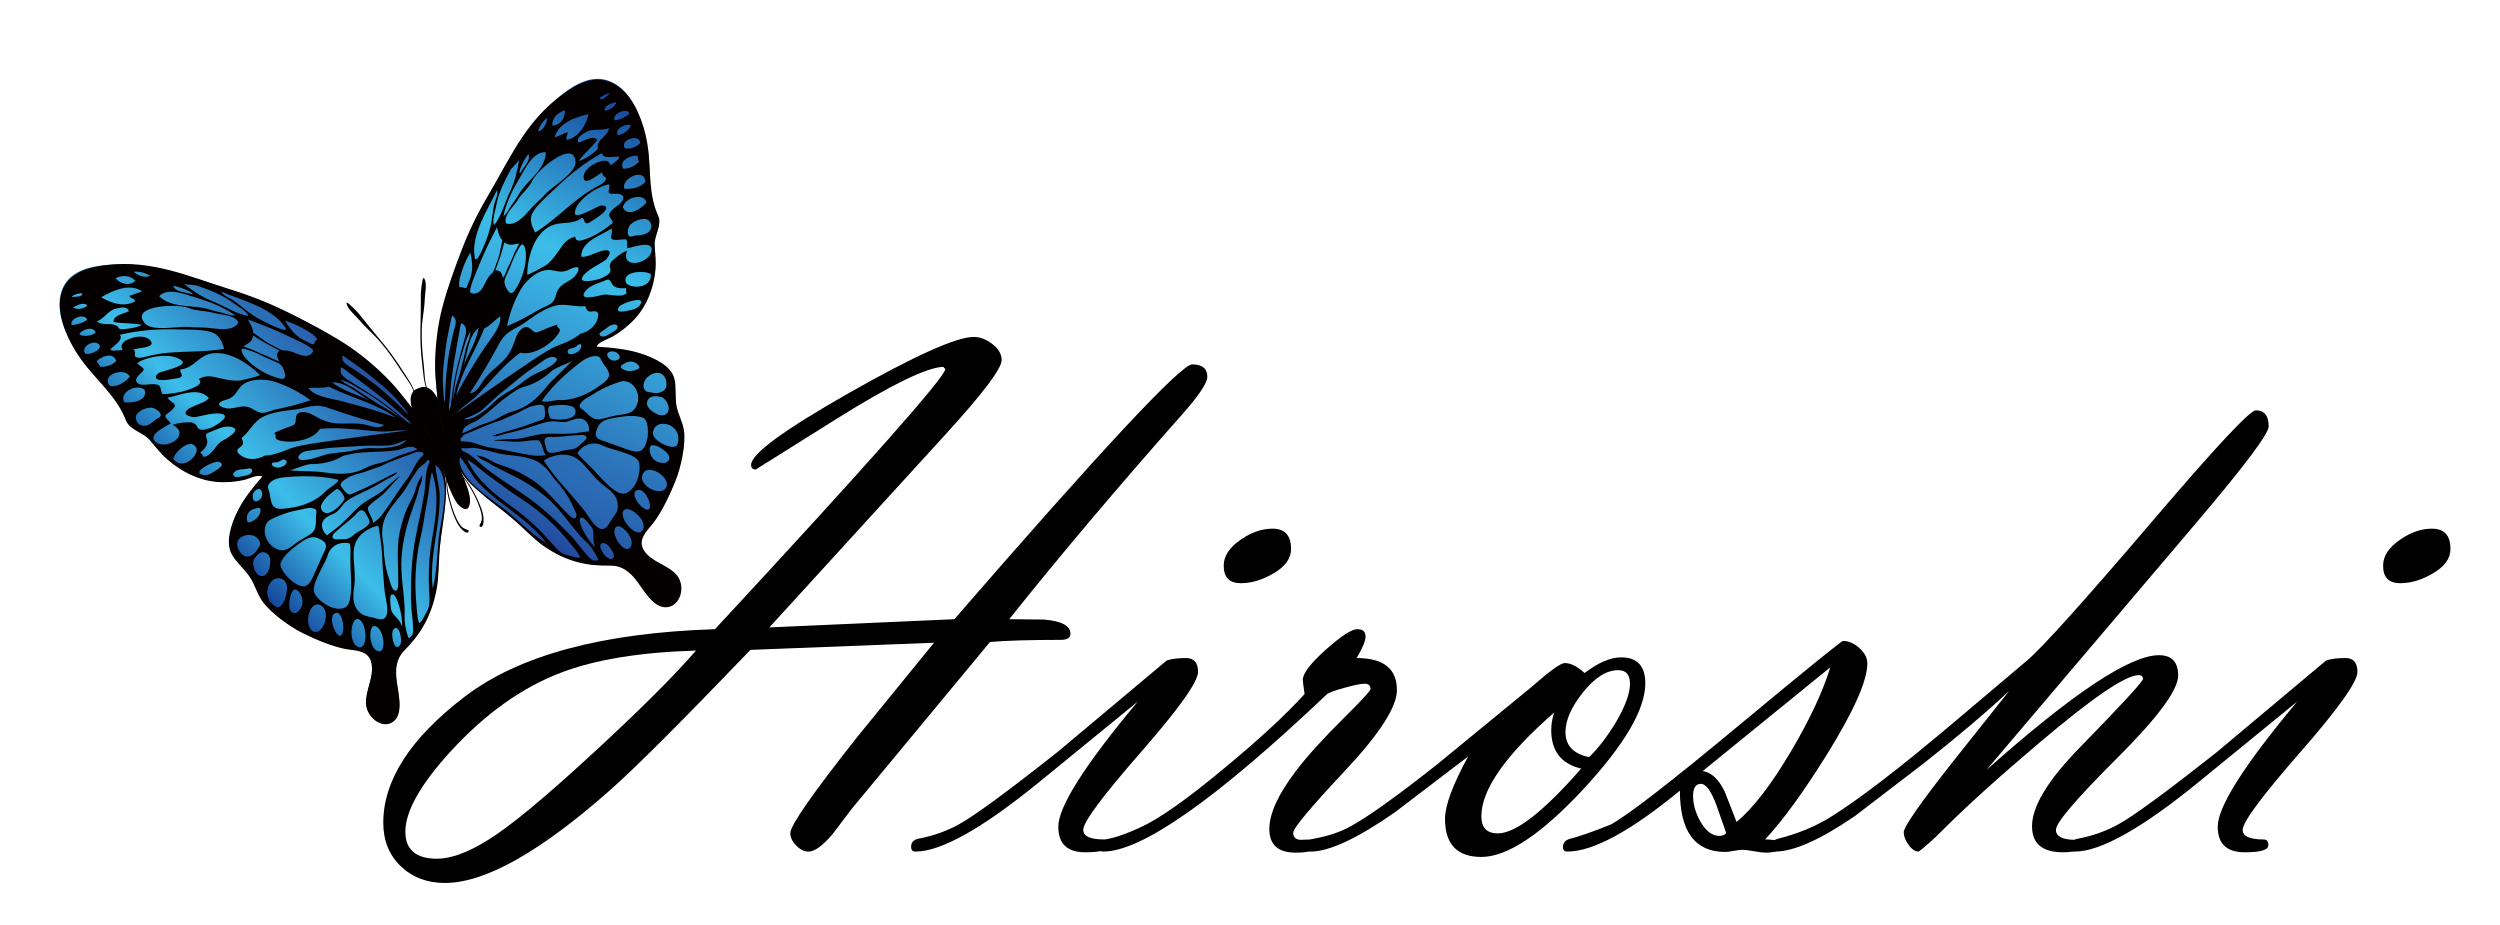 <?xml version="1.0" encoding="utf-8"?>
<!-- Generator: Adobe Illustrator 16.0.0, SVG Export Plug-In . SVG Version: 6.00 Build 0)  -->
<!DOCTYPE svg PUBLIC "-//W3C//DTD SVG 1.1//EN" "http://www.w3.org/Graphics/SVG/1.1/DTD/svg11.dtd">
<svg version="1.1" id="圖層_1" xmlns="http://www.w3.org/2000/svg" xmlns:xlink="http://www.w3.org/1999/xlink" x="0px" y="0px"
	 width="205.5px" height="76px" viewBox="0 0 205.5 76" enable-background="new 0 0 205.5 76" xml:space="preserve">
<g>
	<path d="M82.958,50.898l2.838,0.029c1.462,0.117,2.194,0.508,2.194,1.172c0,0.333-0.264,0.498-0.79,0.498
		c-2.556,0-4.497,0.059-5.823,0.176L70.014,66.484l-1.552,2.051c-0.823,0.977-1.49,1.465-2,1.465c-0.353,0-0.691-0.166-1.014-0.498
		c-0.324-0.332-0.485-0.674-0.485-1.025c0-0.625,1.836-3.262,5.511-7.91l6.302-7.734l-15.089,0.586
		c-5.606,5.84-9.435,9.668-11.486,11.484c-5.783,5.117-10.324,7.676-13.625,7.676c-1.465,0-2.677-0.459-3.634-1.377
		c-0.957-0.918-1.436-2.109-1.436-3.574c0-3.496,2.228-6.948,6.684-10.356c4.456-3.408,11.316-5.259,20.58-5.552
		c12.566-13.554,18.878-20.684,18.937-21.387l-0.176-0.176c-1.348,0.04-4.258,1.455-8.73,4.248l-6.68,4.189
		c-0.254,0-0.381-0.127-0.381-0.381c0-0.898,2.695-2.875,8.086-5.933c5.391-3.057,8.799-4.585,10.225-4.585
		c0.508,0,1.015,0.195,1.523,0.586c0.508,0.391,0.762,0.831,0.762,1.318c0,0.703-1.542,2.744-4.627,6.123l-14.467,15.85
		l15.205-0.674c12.115-13.964,18.632-20.947,19.551-20.947c0.829,0,1.243,0.342,1.243,1.025c0,0.508-0.703,1.553-2.108,3.135
		C91.84,40.088,87.116,45.684,82.958,50.898z M57.213,53.477c-4.607,0.137-8.306,0.743-11.097,1.816
		c-3.202,1.211-6.227,3.369-9.077,6.475c-2.479,2.715-3.718,4.912-3.718,6.592c0,1.484,0.868,2.227,2.606,2.227
		c1.112,0,2.469-0.488,4.07-1.465c1.815-1.094,4.772-3.535,8.871-7.324C52.597,58.359,55.378,55.586,57.213,53.477z"/>
	<path d="M89.044,68.214c0,0.526,0.574,0.79,1.723,0.79c0.257,0,0.386,0.161,0.386,0.482c0,0.382-0.649,0.573-1.947,0.573
		c-1.476,0-2.213-0.703-2.213-2.109c0-1.641,2.178-5.068,6.533-10.283l-7.998,6.533C80.802,68.066,77.375,70,75.246,70
		c-0.234,0-0.352-0.13-0.352-0.392c0-0.362,0.195-0.583,0.586-0.663c1.23-0.233,2.354-0.633,3.369-1.199
		c1.27-0.702,3.965-2.68,8.086-5.936l8.965-7.515c0.391-0.136,0.918-0.205,1.582-0.205c0.664,0,0.996,0.38,0.996,1.14
		c0,0.819-1.572,3.027-4.717,6.623C90.616,65.452,89.044,67.572,89.044,68.214z M101.994,47.939c-0.938,0-1.406-0.479-1.406-1.436
		c0-0.801,0.479-1.523,1.436-2.168c0.859-0.586,1.718-0.879,2.578-0.879c1.015,0,1.523,0.557,1.523,1.67
		c0,0.801-0.508,1.484-1.523,2.051C103.722,47.686,102.853,47.939,101.994,47.939z"/>
	<path d="M107.238,57.051c-0.098-0.645-0.146-1.035-0.146-1.172c0-0.527,0.63-1.352,1.89-2.476c1.26-1.123,2.124-1.685,2.593-1.685
		c0.449,0,0.674,0.205,0.674,0.615c0,0.352-0.245,0.938-0.732,1.758c2.207,0,3.311,0.877,3.311,2.632
		c0,1.384-1.421,3.591-4.263,6.623c-2.842,3.032-4.263,4.732-4.263,5.103c0,0.351,0.183,0.545,0.548,0.584l0.952-0.029
		c0.269,0,0.404,0.161,0.404,0.481c0,0.402-0.567,0.603-1.699,0.603c-1.446,0-2.168-0.645-2.168-1.934c0-1.27,0.72-2.852,2.16-4.746
		c0.896-1.191,2.229-2.666,4-4.424c1.44-1.425,2.16-2.207,2.16-2.344c0-0.293-0.165-0.439-0.494-0.439
		c-0.291,0-0.843,0.113-1.656,0.337c-0.814,0.225-1.298,0.406-1.453,0.542C99.972,65.693,93.849,70,90.685,70
		c-0.234,0-0.352-0.13-0.352-0.392c0-0.342,0.264-0.563,0.791-0.663c0.645-0.117,1.494-0.419,2.549-0.906
		c1.582-0.702,3.945-2.367,7.09-4.998C103.556,60.724,105.714,58.726,107.238,57.051z"/>
	<path d="M120.685,62.178l-6.035,4.6c-3.086,2.149-5.391,3.223-6.914,3.223c-0.234,0-0.352-0.121-0.352-0.362
		c0-0.381,0.195-0.612,0.586-0.693c1.191-0.214,2.208-0.555,3.047-1.023c1.465-0.799,3.848-2.505,7.148-5.117l7.734-6.344
		c1.484-1.306,2.392-1.959,2.725-1.959c0.493,0,1.035,0.274,1.626,0.82c1.129-0.859,2.132-1.289,3.009-1.289
		c1.324,0,1.986,0.713,1.986,2.139c0,2.129-1.699,5.029-5.098,8.701c-3.457,3.711-6.25,5.566-8.379,5.566
		c-1.992,0-2.988-1.044-2.988-3.135C118.781,66.211,119.415,64.502,120.685,62.178z M127.746,58.574
		c-3.984,3.487-5.977,6.328-5.977,8.521c0,0.94,0.449,1.41,1.348,1.41c1.465,0,3.75-1.775,6.855-5.326
		c-1.641-0.391-2.461-1.447-2.461-3.168C127.511,59.562,127.589,59.083,127.746,58.574z M130.617,62.238
		c0.722-0.687,1.445-1.618,2.168-2.796c0.801-1.353,1.201-2.432,1.201-3.236c0-0.745-0.322-1.118-0.967-1.118
		c-0.957,0-1.919,0.604-2.886,1.81c-0.967,1.207-1.45,2.3-1.45,3.281C128.683,61.277,129.328,61.963,130.617,62.238z"/>
	<path d="M138.087,64.99c-4.062,3.34-7.148,5.01-9.258,5.01c-0.234,0-0.352-0.121-0.352-0.362c0-0.361,0.195-0.592,0.586-0.693
		c0.723-0.175,1.836-0.565,3.34-1.169c1.406-0.76,4.98-3.529,10.723-8.306c5.449-4.523,8.242-6.785,8.379-6.785
		c0.449,0,0.893,0.195,1.332,0.585s0.66,0.809,0.66,1.257c0,1.423-1.113,3.929-3.34,7.516c-1.934,3.1-3.623,5.42-5.068,6.96
		c0.859,0,1.289,0.161,1.289,0.481c0,0.402-0.414,0.603-1.242,0.603c-0.217,0-0.537-0.04-0.961-0.117s-0.744-0.117-0.961-0.117
		c-0.157,0-0.392,0.029-0.703,0.088c-0.313,0.059-0.547,0.088-0.703,0.088C139.328,70.029,138.087,68.35,138.087,64.99z
		 M141.896,68.476l-0.82-2.331c-0.43-1.141-0.85-1.711-1.26-1.711c-0.43,0-0.645,0.334-0.645,1.003c0,0.669,0.195,1.357,0.586,2.065
		c0.449,0.807,0.977,1.209,1.583,1.209C141.574,68.711,141.76,68.633,141.896,68.476z M142.746,67.566
		c1.366-1.135,2.871-3.092,4.512-5.872c1.523-2.583,2.588-4.864,3.193-6.841l-10.489,8.525c0.722,0.118,1.329,0.688,1.817,1.71
		L142.746,67.566z"/>
	<path d="M163.283,63.291c7.07-6.289,11.796-9.434,14.18-9.434c1.055,0,1.582,0.557,1.582,1.67c0,1.191-1.676,3.457-5.025,6.797
		s-5.023,5.303-5.023,5.889c0,0.547,0.537,0.82,1.611,0.82c0.273,0,0.41,0.157,0.41,0.469c0,0.371-0.479,0.557-1.436,0.557
		c-1.699,0-2.549-0.713-2.549-2.139c0-1.641,1.308-3.798,3.926-6.475c3.203-3.281,4.932-5.146,5.186-5.596
		c0.019-0.234-0.099-0.352-0.352-0.352c-1.074,0-3.809,1.865-8.203,5.596c-3.281,2.773-5.918,5.156-7.91,7.148
		c-0.802,0.801-1.455,1.387-1.963,1.758c-0.293,0-0.572-0.186-0.836-0.557c-0.264-0.371-0.395-0.713-0.395-1.025
		c0-0.449,1.337-2.373,4.014-5.771l4.658-5.859c-1.895,1.777-4.259,3.779-7.09,6.006l-5.625,4.307c-2.832,1.934-5.01,2.9-6.533,2.9
		c-0.234,0-0.352-0.121-0.352-0.362c0-0.361,0.195-0.592,0.586-0.693c1.621-0.409,3.047-0.994,4.277-1.754
		c2.285-1.404,5.713-4.035,10.283-7.895l5.918-5c1.249-1.055,4.717-4.912,10.4-11.572c5.116-5.996,7.92-8.994,8.408-8.994
		c0.703,0,1.055,0.439,1.055,1.318c0,0.605-1.963,3.223-5.889,7.852L163.283,63.291z"/>
	<path d="M184.348,68.214c0,0.526,0.574,0.79,1.723,0.79c0.258,0,0.387,0.161,0.387,0.482c0,0.382-0.649,0.573-1.947,0.573
		c-1.477,0-2.213-0.703-2.213-2.109c0-1.641,2.178-5.068,6.533-10.283l-7.998,6.533C176.105,68.066,172.678,70,170.549,70
		c-0.234,0-0.352-0.13-0.352-0.392c0-0.362,0.195-0.583,0.586-0.663c1.23-0.233,2.354-0.633,3.369-1.199
		c1.27-0.702,3.965-2.68,8.086-5.936l8.965-7.515c0.391-0.136,0.918-0.205,1.582-0.205c0.663,0,0.996,0.38,0.996,1.14
		c0,0.819-1.572,3.027-4.717,6.623C185.919,65.452,184.348,67.572,184.348,68.214z M197.297,47.939
		c-0.938,0-1.406-0.479-1.406-1.436c0-0.801,0.479-1.523,1.436-2.168c0.859-0.586,1.718-0.879,2.578-0.879
		c1.015,0,1.523,0.557,1.523,1.67c0,0.801-0.509,1.484-1.523,2.051C199.025,47.686,198.156,47.939,197.297,47.939z"/>
</g>
<g>
	<g>
		<path fill="#040000" d="M34.692,31.81c-0.043,0.006-0.24,0.079-0.28,0.098c-0.042,0.013-0.236,0.09-0.271,0.116
			c-1.155,0.807,0.566,3.463,1.262,4.475c0.983,1.431,1.158,3.207,2.086,4.74c0.229,0.377,0.68,0.704,0.884,0.591
			c0.226-0.063,0.327-0.611,0.236-1.043c-0.373-1.753-1.467-3.159-1.738-4.867C36.68,34.711,36.101,31.626,34.692,31.81z"/>
		<path fill-rule="evenodd" clip-rule="evenodd" fill="#040000" d="M48.803,30.893c-0.008,0.285-0.276,0.504-0.564,0.437
			c-0.827-0.193-0.016-1.373,0.437-0.79C48.769,30.658,48.806,30.781,48.803,30.893z"/>
		<path fill-rule="evenodd" clip-rule="evenodd" fill="#040000" d="M51.429,32.833c-0.409,0.933-1.285-0.163-0.56-0.496
			C51.063,32.248,51.574,32.502,51.429,32.833z"/>
		<path fill-rule="evenodd" clip-rule="evenodd" fill="#040000" d="M51.578,35.132c0.661-0.384,1,0.631,0.352,0.751
			C51.651,35.935,51.235,35.332,51.578,35.132z"/>
		<path fill-rule="evenodd" clip-rule="evenodd" fill="#040000" d="M51.234,38.133c0.415,0.688-0.439,1.002-0.763,0.556
			C50.112,38.195,50.919,37.615,51.234,38.133z"/>
		<path fill-rule="evenodd" clip-rule="evenodd" fill="#040000" d="M49.627,41.14c-0.021,0.028-0.048,0.056-0.08,0.079
			c-0.252,0.188-0.726,0.06-0.847-0.349c-0.117-0.393,0.264-0.68,0.528-0.632C49.545,40.295,49.844,40.845,49.627,41.14z"/>
		<path fill-rule="evenodd" clip-rule="evenodd" fill="#040000" d="M44.032,23.996c0.202,0.606-0.358,1.096-0.815,0.968
			C42.907,24.321,43.572,23.647,44.032,23.996z"/>
		<path fill-rule="evenodd" clip-rule="evenodd" fill="#3B3028" d="M37.909,40.793c-0.005-0.016-0.011-0.031-0.013-0.046
			C37.9,40.762,37.906,40.778,37.909,40.793z"/>
		<path fill-rule="evenodd" clip-rule="evenodd" fill="#040000" d="M33.043,30.587c-0.54-0.85-1.118-1.687-1.763-2.452
			c-0.542-0.642-1.221-1.195-1.758-1.842c-0.256-0.308-1.075-0.992-1.024-1.398c0.02-0.159,0.917,0.79,0.966,0.852
			c0.602,0.756,1.217,1.512,1.834,2.247c0.64,0.759,1.223,1.561,1.754,2.401c0.345,0.546,0.981,1.377,1.083,2.078
			c-0.038-0.033-0.068-0.073-0.099-0.116C33.946,31.768,33.324,31.028,33.043,30.587z"/>
		<path fill-rule="evenodd" clip-rule="evenodd" fill="#040000" d="M34.845,30.093c-0.122-1.012-0.2-2.03-0.173-3.019
			c0.022-0.83,0.224-1.653,0.242-2.486c0.008-0.396,0.24-1.402-0.078-1.732c-0.125-0.128-0.242,1.148-0.242,1.229
			c0.003,0.961-0.009,1.928-0.034,2.876c-0.026,0.982,0.023,1.97,0.146,2.967c0.08,0.648,0.11,1.691,0.502,2.352
			c0.009-0.047,0.005-0.098,0.002-0.151C34.884,31.569,34.908,30.617,34.845,30.093z"/>
		<g>
			
				<linearGradient id="SVGID_1_" gradientUnits="userSpaceOnUse" x1="267.719" y1="-116.69" x2="287.162" y2="-148.761" gradientTransform="matrix(0.993 -0.118 0.118 0.993 -209.644 191.772)">
				<stop  offset="0" style="stop-color:#21449A"/>
				<stop  offset="0.045" style="stop-color:#2452A3"/>
				<stop  offset="0.106" style="stop-color:#2862AE"/>
				<stop  offset="0.163" style="stop-color:#2A6BB5"/>
				<stop  offset="0.209" style="stop-color:#2B6FB7"/>
				<stop  offset="0.615" style="stop-color:#3CBEE9"/>
				<stop  offset="1" style="stop-color:#133D96"/>
			</linearGradient>
			<path fill-rule="evenodd" clip-rule="evenodd" fill="url(#SVGID_1_)" d="M55.933,48.084c-0.092-1.737-4.021-2.018-3.128-3.939
				c0.393-0.846,1.113-1.454,1.583-2.323c0.689-1.275,1.247-2.338,1.563-3.859c0.305-1.466,0.317-2.448-0.183-3.787
				c-0.212-0.566-0.269-1.394-0.295-2.122c-0.021-0.619-0.066-1.201-0.406-1.559c-1.599-1.687-3.999-1.805-6.074-1.954
				c0.141-0.495,1.036-0.742,1.308-0.902c0.647-0.381,1.27-0.839,1.826-1.444c1.005-1.097,1.583-2.522,1.72-4.014
				c0.065-0.714,0.004-1.333-0.032-2.028c-0.043-0.837,0.612-1.614,0.249-2.405c-0.427-0.927-0.604-1.898-0.656-2.922
				c-0.041-0.791-0.006-1.719-0.159-2.505c-0.346-1.784-0.89-4.752-3.181-5.661c-2.228-0.885-4.732,1.754-5.992,3.217
				c-1.615,1.873-2.689,4.095-3.918,6.175c-1.263,2.139-2.229,4.427-3.014,6.736c-0.642,1.888-1.133,3.896-1.294,5.904
				c-0.087,1.086-0.081,2.191,0.042,3.301c0.1,0.899,0.186,1.816,0.411,2.711c0.214,0.854,0.591,1.657,0.862,2.496
				c0.409,1.262,1.096,2.183,1.964,2.945c0.371,0.326,0.688,0.635,1.029,0.894c0.85,0.642,1.651,1.292,2.464,1.987
				c1.562,1.337,2.894,2.492,4.621,3.065c0.953,0.315,1.868,0.396,2.847,0.335c0.743-0.046,1.367,0.263,2.006,0.981
				c0.706,0.793,1.163,1.892,2.112,2.336C55.136,50.178,55.997,49.297,55.933,48.084z"/>
			<path fill="#040000" d="M55.515,47.147c-0.771-0.765-1.851-0.914-2.51-1.798c-0.729-0.978,0.265-1.775,0.747-2.425
				c0.701-0.945,1.314-2.25,1.792-3.441c0.427-1.067,0.855-2.981,0.676-4.126c-0.11-0.701-0.473-1.283-0.605-1.974
				c-0.138-0.724-0.004-1.523-0.174-2.23c-0.277-1.146-1.741-1.739-2.649-2.051c-1.222-0.42-2.493-0.519-3.739-0.609
				c0.11-0.385,1.012-0.655,1.284-0.814c0.648-0.38,1.284-0.857,1.84-1.461c1.008-1.095,1.56-2.537,1.701-4.028
				c0.067-0.715-0.033-1.357-0.069-2.052c-0.042-0.836,0.651-1.625,0.289-2.418c-0.753-1.644-0.606-3.48-0.804-5.324
				c-0.351-3.276-2.446-7.535-6.284-5.152c-3.636,2.258-4.932,5.53-6.853,8.768c-0.855,1.444-1.606,2.961-2.197,4.518
				c-0.602,1.585-1.19,3.171-1.604,4.751c-0.398,1.525-0.589,3.213-0.592,4.821c0,0.924,0.137,1.872,0.205,2.805
				c0.108,1.461,0.553,2.642,1.062,4.04c0.212,0.583,0.419,1.104,0.736,1.644c0.388,0.659,0.875,1.176,1.395,1.624
				c0.061,0.051,0.122,0.104,0.181,0.156c0.91,0.815,1.867,1.476,2.771,2.244c0.878,0.747,1.744,1.708,2.646,2.32
				c1.841,1.249,3.465,1.594,5.469,1.564c0.872-0.013,1.583,0.499,2.229,1.41c0.68,0.958,1.517,2.352,2.669,1.935
				C56.051,49.505,56.358,47.982,55.515,47.147z M55.687,36.526c-0.197,0.613-2.076-0.261-2.018-0.938
				C53.787,34.204,56.233,34.834,55.687,36.526z M48.222,42.229c-0.285-0.425-0.611-0.753-0.929-1.143
				c-0.443-0.544-0.896-1.04-1.354-1.556c-0.1-0.112-1.295-1.641-1.22-1.689c0.473-0.309,1.184-0.523,1.83-0.453
				c0.72,0.079,1.171,0.483,1.707,1.116c0.322,0.382,0.654,0.755,1.007,1.092c0.555,0.531,1.505,0.912,1.524,1.974
				c0.01,0.498-0.274,0.801-0.497,1.123c-0.081,0.116-0.178,0.289-0.287,0.452C49.391,44.064,48.693,42.934,48.222,42.229z
				 M48.955,44.985c-0.318-0.12-1.589-2.026-1.234-2.4c0.209-0.22,0.754,0.557,0.896,0.737
				C48.972,43.772,48.593,44.407,48.955,44.985z M44.78,36.421c-0.04-0.131-0.038-0.257,0.043-0.377
				c0.151-0.226,0.62-0.102,0.838-0.122c0.432-0.038,0.866-0.059,1.305-0.113c0.229-0.028,0.465-0.022,0.693-0.049
				c0.162-0.019,0.656-0.018,0.536,0.287c-0.051,0.134-0.274,0.291-0.368,0.384c-0.127,0.126-0.264,0.241-0.402,0.341
				c-0.28,0.204-0.771,0.18-1.081,0.253c-0.302,0.071-0.903,0.274-1.211,0.171C44.888,37.115,44.864,36.699,44.78,36.421z
				 M51.263,40.584c-0.117,0.01-0.239-0.011-0.363-0.067c-0.97-0.443-1.817-1.666-2.636-2.43c-0.061-0.058-0.86-0.776-0.784-0.886
				c0.44-0.633,1.179-0.897,1.858-0.667c0.648,0.34,1.357,0.456,2.041,0.703c0.318,0.115,0.687,0.246,0.96,0.488
				c0.434,0.385,0.179,1.477-0.04,1.929C52.076,40.12,51.69,40.546,51.263,40.584z M49.17,35.047
				c0.299-0.584,1.083-0.657,1.578-0.741c0.656-0.11,1.428-0.196,2.083,0.017c0.439,0.143,0.48,1.15,0.391,1.676
				c-0.003,0.019-0.008,0.039-0.012,0.057c-0.252,1.211-0.803,1.189-1.622,0.897c-0.559-0.201-1.115-0.4-1.667-0.599
				C49.234,36.106,48.643,36.078,49.17,35.047z M53.405,37.044c-0.07-0.681,0.545-0.433,0.841-0.259
				c0.297,0.176,1.152,0.732,0.586,1.192c-0.174,0.142-0.584,0.066-0.772-0.007c-0.003-0.001-0.006-0.003-0.01-0.005
				C53.715,37.831,53.45,37.474,53.405,37.044z M54.748,34.043c-0.379,0.28-1.019-0.105-1.289-0.362
				c-0.16-0.153-0.332-0.375-0.266-0.649c0.026-0.106,0.076-0.198,0.14-0.27c0.236-0.265,0.766-0.209,1.047-0.123
				C54.777,32.761,55.254,33.669,54.748,34.043z M53.903,30.658c0.597-0.086,0.95,0.433,0.87,1.083
				c-0.042,0.333-0.356,0.478-0.608,0.543c-0.313,0.082-0.624-0.038-0.921-0.07c-0.208-0.023-0.363-0.308-0.349-0.55
				C52.927,31.111,53.464,30.721,53.903,30.658z M52.461,32.616c0.023,0.33-0.061,0.68-0.288,0.992
				c-0.345,0.473-1.104,0.45-1.551,0.541c-0.45,0.09-0.894,0.243-1.332,0.312c-0.546,0.086-0.876-0.328-1.272-0.696
				c-0.214-0.201-0.531-0.274-0.296-0.605c0.294-0.417,0.694-0.518,1.075-0.778c0.195-0.133,0.412-0.26,0.645-0.38
				c0.485-0.248,0.993-0.45,1.514-0.621C51.703,31.134,52.403,31.814,52.461,32.616z M51.361,29.863
				c0.393-0.238,0.875-0.188,1.147,0.202c0.052,0.075,0.057,0.136,0.033,0.183c-0.061,0.119-0.296,0.168-0.42,0.202
				c-0.259,0.072-0.532,0.077-0.77-0.026c-0.087-0.039-0.361-0.155-0.32-0.307C51.058,30.015,51.288,29.908,51.361,29.863z
				 M49.956,29.024c0.064-0.089,0.201-0.135,0.341-0.14c0.254-0.01,0.497,0.099,0.616,0.363c0.168,0.372-0.437,0.437-0.623,0.366
				c-0.121-0.045-0.236-0.134-0.309-0.253C49.893,29.214,49.898,29.103,49.956,29.024z M48.881,29.272
				c0.489-0.02,0.452,0.223,0.717,0.63c0.061,0.095,0.147,0.201,0.229,0.315c0.155,0.217,0.292,0.466,0.218,0.731
				c-0.091,0.331-0.569,0.617-0.794,0.784c-0.935,0.691-2.184,1.201-3.23,1.152c-0.441-0.021-1.098,0.239-1.485,0.083
				c0.701-1.073,1.854-2.145,2.806-2.896C47.799,29.71,48.3,29.294,48.881,29.272z M47.008,34.302
				c-0.521,0.233-1.204,0.231-1.746,0.104c-0.168-0.17-0.329-0.947-0.054-1.035c0.527-0.084,1.269-0.157,1.8,0.035
				C47.44,33.563,47.388,34.132,47.008,34.302z M47.665,28.755c-0.16,0.22-0.494,0.35-0.724,0.365
				c-0.144,0.01-0.322-0.081-0.276-0.263c0.005-0.018,0.011-0.037,0.021-0.057c0.086-0.184,0.453-0.177,0.595-0.262
				c0.106-0.063,0.34-0.352,0.465-0.212C47.847,28.439,47.732,28.662,47.665,28.755z M50.686,27.063
				c-0.107,0.118-0.294,0.216-0.382,0.267c-0.275,0.158-0.738,0.518-0.995,0.229c-0.135-0.152,0.145-0.307,0.265-0.382
				c0.19-0.119,0.362-0.285,0.556-0.4c0.16-0.094,0.654-0.23,0.633,0.126C50.76,26.96,50.73,27.013,50.686,27.063z M49.475,24.248
				c-0.278,0.071-1.965,0.538-1.391-0.277c0.391-0.554,1.188-0.696,1.743-0.949c0.412-0.188,0.344,0.329,0.698,0.536
				c0.284,0.167,0.632,0.157,0.959,0.124c-0.042,0.149-0.031,0.29,0.031,0.423C50.992,24.539,50.069,24.096,49.475,24.248z
				 M52.697,24.909c-0.156,0.41-0.624,0.545-0.958,0.602c-0.238,0.041-1.278,0.341-0.836-0.309
				C51.084,24.934,52.926,24.313,52.697,24.909z M53.497,22.537c0.103,1.275-1.909,1.205-2.064,0.643
				C51.171,22.234,53.133,22.223,53.497,22.537z M53.568,20.583c-0.123,1.117-2.604,1.611-2.021,0.011
				c-0.566,0.247-0.849,0.508-1.308,0.921c-0.071,0.161-0.163,0.294-0.081,0.539c0.147,0.439-0.344,0.616-0.752,0.827
				c-0.157,0.081-1.917,0.54-1.525-0.125c0.334-0.568,1.409-1.028,1.91-1.396c0.222-0.245,0.561-0.743,0.089-0.787
				c-0.257-0.024-0.534,0.092-0.782,0.173c-0.368,0.12-0.943,0.431-1.317,0.348c-0.034-1.296,1.721-1.771,2.496-2.313
				c0.121,0.516-0.358,0.946,0.375,0.943c0.266-0.001,0.535-0.063,0.803-0.054c0.18,0.205,0.052,0.497,0.123,0.737
				C51.987,20.345,53.665,19.701,53.568,20.583z M45.411,24.844c-0.303,0.309-0.752,0.398-1.097,0.606
				c-0.874,0.525-1.742,0.982-2.631,1.363c0.206-1.063,0.584-2.073,1.106-2.993c0.473-0.836,1.564-1.78,2.541-1.612
				c0.373,0.064,0.695,0.168,1.084,0.09c0.319-0.063,0.619-0.313,0.945-0.335c0.456-0.029-0.001,0.643-0.134,0.775
				c-0.411,0.407-0.966,0.509-1.31,1.009C45.688,24.077,45.689,24.561,45.411,24.844z M38.638,27.515
				c-0.015,0.094-0.037,0.186-0.062,0.277c-0.05,0.182-0.122,0.348-0.185,0.522c-0.124,0.347-0.182,0.75-0.275,1.112
				c-0.037,0.141-0.085,0.276-0.115,0.419c-0.08,0.387-0.181,0.76-0.287,1.131c-0.083,0.291-0.192,0.555-0.265,0.85
				c-0.077,0.312-0.136,0.631-0.204,0.946c-0.009,0.04-0.018,0.081-0.029,0.118c0.03-0.167,0.043-0.341,0.063-0.514
				c0.047-0.424,0.111-0.85,0.191-1.271c0.144-0.757,0.339-1.504,0.565-2.221c0.072-0.228,0.143-0.456,0.205-0.688
				c0.093-0.346,0.426-0.961,0.426-0.961S38.647,27.457,38.638,27.515z M39.348,26.939c-0.201,1.176-0.826,2.101-1.249,3.114
				C38.448,28.997,38.448,27.729,39.348,26.939z M41.348,22.831c-0.058-0.185-0.105-0.4-0.256-0.521
				c-0.054-0.042-0.344-0.149-0.381-0.039c0.032-0.098,0.061-0.192,0.089-0.266c0.097-0.256,0.189-0.517,0.276-0.78
				c0.142-0.429,0.271-0.866,0.385-1.309c0.085,0.066,0.18,0.12,0.283,0.157c0.32,0.115,0.638-0.035,0.958-0.048
				c-0.097,0.096-0.158,0.283-0.23,0.406c-0.133,0.227-0.234,0.449-0.327,0.696c-0.118,0.311-0.278,0.591-0.407,0.893
				c-0.12,0.279-0.225,0.576-0.385,0.827C41.35,22.842,41.349,22.836,41.348,22.831z M40.851,18.679c0,0,0.149,0.793,0.443,1.077
				c-0.125,0.49-0.192,1.051-0.351,1.523c-0.091,0.272-0.19,0.542-0.293,0.808c-0.019,0.047-0.085,0.173-0.131,0.299
				c-0.199,0.154-0.385,0.398-0.509,0.625c-0.218,0.397-0.392,0.933-0.815,1.079c-0.146,0.05-0.596,0.118-0.556-0.194
				c0.072-0.558,0.336-1.105,0.538-1.609c0.253-0.634,0.524-1.263,0.81-1.889C40.181,19.97,40.851,18.679,40.851,18.679z
				 M43.771,14.821c0.057-0.129,0.182-0.305,0.353-0.501c0.895-1.028,3.104-2.649,3.185-1c0.042,0.889-1.881,1.995-2.384,2.545
				c-0.44,0.482-0.94,0.872-1.355,1.357c-0.476,0.556-1.207,1.383-1.968,1.139c-0.11-0.29,0-0.597,0.183-0.891
				c0.231-0.37,0.58-0.718,0.741-0.984C42.858,15.932,43.531,15.374,43.771,14.821z M47.981,14.659
				c0.114,0.664,1.261-0.4,1.53-0.492c-0.038,0.437,0.511,0.313,0.23,0.699c-0.169,0.233-0.458,0.362-0.695,0.479
				c-0.497,0.28-0.966,0.574-1.419,0.922c-1.253,0.96-2.369,2.069-3.641,2.849c-0.325-0.693-0.555-1.157-0.079-1.833
				c0.492-0.695,1.162-1.233,1.763-1.814c1.125-1.084,2.381-2.097,3.814-2.894c0.079,0.874,2.628-0.399,0.699,1.031
				c-0.168-0.833-1.445-0.148-1.802,0.183C48.15,14.003,47.923,14.321,47.981,14.659z M41.871,22.098
				c0.033-0.074,0.066-0.15,0.097-0.228c0.151-0.381,0.298-0.797,0.504-1.149c0.122-0.209,0.251-0.493,0.433-0.649
				c0.163,0.064,0.278,0.242,0.315,0.67c0.092,1.082-0.353,2.314-0.906,3.138c-0.201,0.298-0.418,0.265-0.594-0.034
				c-0.204-0.346-0.346-0.622-0.179-1.026C41.644,22.572,41.762,22.341,41.871,22.098z M45.536,18.466
				c0.787-0.244,1.577,0.003,2.323-0.574c0.101,0.089,0.167,0.203,0.198,0.344c0.14,0.31,0.552-0.052,0.74-0.17
				c0.25-0.156,0.945-0.591,1.027-0.917c0.068-0.27-0.306-0.274-0.489-0.241c-0.178,0.032-2.082,1.165-2.081,0.625
				c0.004-1.057,1.945-2.285,2.837-2.377c0.035,0.509-0.326,0.822,0.371,0.771c0.24-0.019,0.76-0.017,0.775,0.322
				c0.017,0.407-0.614,0.718-0.851,0.945c-0.59,0.567-0.207,0.576-0.002,1.099c-0.686,0.619-1.696,1.235-2.513,1.447
				c-0.245,0.063-0.57,0.109-0.583-0.28c-0.441,0.09-0.796,0.355-1.072,0.742c-0.462,0.649-0.761,1.167-1.374,1.625
				c-0.031,0.022-1.512,0.849-1.509,0.746C43.365,21.031,43.994,18.946,45.536,18.466z M53.051,18
				c0.318,0.022,0.59,0.438,0.464,0.779c-0.126,0.341-0.47,0.485-0.766,0.528c-0.169,0.024-0.34,0.024-0.509,0.053
				c-0.274,0.046-0.556,0.239-0.63-0.162c-0.043-0.229,0.055-0.587,0.233-0.758C52.168,18.133,52.646,17.973,53.051,18z
				 M53.144,16.649c-0.506,0.59-1.546,1.207-1.946,0.41C51.333,16.234,52.924,15.786,53.144,16.649z M53.055,14.923
				c-0.349,0.513-1.295,0.656-1.737,0.583C51.034,14.685,52.949,13.732,53.055,14.923z M52.53,13.291
				c-0.335,0.361-0.851,0.597-1.306,0.575c-0.137-0.238-0.11-0.506,0.108-0.707c0.209-0.194,0.497-0.295,0.763-0.345
				C52.623,12.717,52.317,12.955,52.53,13.291z M52.626,11.737c-0.205,0.39-1.553,0.816-1.321,0.077
				C51.453,11.348,52.571,11.094,52.626,11.737z M51.839,10.294c0.011,0.265-0.539,0.762-1.038,0.813
				C50.439,10.59,51.521,10.106,51.839,10.294z M51.752,9.344c-0.252,0.225-0.894,0.56-1.226,0.539
				C50.274,9.335,51.584,8.796,51.752,9.344z M50.657,8.382c-0.038,0.327-0.566,0.732-0.972,0.699
				C49.687,8.641,50.263,8.507,50.657,8.382z M50.118,7.715c-0.169,0.114-0.667,0.666-0.833,0.365
				C49.454,7.918,49.872,7.646,50.118,7.715z M48.152,10.87c0.537-0.352,1.218-0.073,1.909-0.335
				c-0.057,0.518-0.606,0.754-0.843,1.166c-0.271,0.47,0.196,0.388-0.343,0.797c-0.407,0.31-0.823,0.605-1.305,0.731
				c0.446-0.632,1.071-1.104,1.531-1.735c-0.35-0.435-1.155,0.136-1.556,0.229C47.365,11.269,47.861,11.061,48.152,10.87z
				 M48.391,9.375c-0.163,0.609-0.443,1.221-0.904,1.647c-0.252,0.234-0.555,0.401-0.878,0.477
				c-0.172-0.259,0.143-0.389,0.019-0.638c-0.413,0.178-0.617,0.267-1.027,0.443C45.872,10.083,47.372,9.616,48.391,9.375z
				 M46.438,9.051c0.021,0.563-0.282,1.252-1.044,1.265C45.399,9.743,45.723,9.315,46.438,9.051z M44.875,12.513
				c-0.024,0.69-0.379,1.249-0.803,1.755c-0.377,0.448-0.812,0.856-1.137,1.279c-0.294,0.384-0.51,0.84-0.809,1.21
				c-0.136,0.169-0.28,0.463-0.437,0.69c-0.096,0.139-0.197,0.254-0.306,0.297c0.246-1.11,0.742-2.129,1.317-3.083
				C43.19,13.848,43.797,12.448,44.875,12.513z M42.771,14.215c-0.287,0.057,0.459-1.392,0.667-1.536
				C43.661,13.203,42.96,13.804,42.771,14.215z M44.976,9.683c-0.005,0.473-0.342,1.038-0.743,1.131
				C44.345,10.376,44.583,9.997,44.976,9.683z M41.972,13.967c0.106-0.192,0.663-0.676,0.708-0.868
				c-0.144,0.911-0.362,1.841-0.76,2.656c-0.412,0.844-0.714,2.064-1.304,2.747c-0.19-0.302,0.089-1.133,0.143-1.458
				c0.102-0.632,0.311-1.238,0.568-1.812C41.521,14.799,41.743,14.382,41.972,13.967z M40.85,15.626
				c0.132,0.361-0.165,0.849-0.235,1.188c-0.127,0.614-0.154,1.242-0.307,1.849c-0.153,0.61-0.367,1.197-0.622,1.753
				c-0.047,0.105-0.561,1.378-0.669,0.726C38.702,19.254,40.13,17.199,40.85,15.626z M37.771,23.635
				c-0.109-0.489,0.092-1.013,0.232-1.446c0.164-0.506,0.385-0.987,0.66-1.427c0.139,0.61,0.218,1.25,0.069,1.847
				c-0.08,0.32-0.229,0.601-0.328,0.907C38.271,23.927,38.046,23.454,37.771,23.635z M36.432,31.985
				c-0.136-1.273,0.137-2.785,0.298-4.022c0.012-0.093,0.416-2.048,0.433-2.036c0.531,0.38,0.216,0.896,0.091,1.464
				c-0.161,0.73-0.327,1.457-0.431,2.201c-0.158,1.137-0.221,2.309-0.258,3.464C36.434,32.737,36.467,32.314,36.432,31.985z
				 M36.984,32.628c0.102-1.777,0.449-3.56,0.773-5.319c0.041-0.229,0.064-0.51,0.153-0.718c0.045-0.104,0.294,0.196,0.314,0.231
				c0.146,0.25,0.079,0.588,0.015,0.833c-0.315,1.215-0.671,2.336-0.882,3.565c-0.083,0.365-0.134,0.744-0.177,1.123
				c-0.021,0.196-0.04,0.392-0.074,0.582c-0.024,0.135-0.043,0.266-0.04,0.407c-0.056,0.148-0.11,0.293-0.153,0.45
				C36.866,33.379,36.961,33.015,36.984,32.628z M37.491,32.547c0.404-2.003,1.562-3.621,2.312-5.539
				c0.493-0.233,0.852-0.696,1.314-1.01c0.136,0.824-0.851,1.922-1.216,2.477C39.017,29.819,38.176,31.142,37.491,32.547z
				 M38.103,33.42c0.397-0.326,0.794-0.579,1.169-0.972c0.861-0.903,1.69-1.915,2.664-2.781c0.267-0.237,0.543-0.463,0.829-0.678
				c0.208,0.057,0.422,0.061,0.631,0.036c0.479-0.058,0.947-0.263,1.376-0.536c0.403-0.256,0.803-0.587,1.104-1.019
				c0.406-0.584-0.2-0.433-0.059-0.784c-0.52,0.151-1.035,0.365-1.547,0.588c-0.362,0.157-0.482-0.14-0.776-0.321
				c-0.436-0.268-0.92,0.313-1.062,0.731c-0.354,1.043-0.58,1.558-1.334,2.225c-0.41,0.363-0.829,0.705-1.185,1.125
				c-0.381,0.452-0.674,1.286-1.295,1.282c0.86-1.281,1.661-2.684,2.466-4.151c0.417-0.76,0.921-0.979,1.619-1.37
				c0.571-0.32,1.077-0.764,1.659-1.101c0.542-0.314,1.133-0.609,1.754-0.634c0.661-0.026,1.309,0.179,1.983,0.103
				c0.123,0.36,0.245,0.493,0.568,0.442c0.377-0.058,0.582-0.001,0.487,0.471c-0.158,0.781-0.872,1.231-1.472,1.369
				c-0.412,0.378-1.222,0.743-1.704,0.916c-0.722,0.258-1.58,0.833-2.224,1.263c-2.263,1.507-6.292,4.362-6.292,4.362
				S37.888,33.596,38.103,33.42z M39.577,33.732c0.316-0.261,0.674-0.597,0.978-0.888c0.266-0.255,0.531-0.47,0.816-0.701
				c0.432-0.351,0.868-0.68,1.306-1.054c0.535-0.457,1.108-0.83,1.691-1.235c0.258-0.181,0.528-0.401,0.828-0.484
				c0.191-0.053,0.433-0.033,0.534,0.064c0.084,0.082,0.068,0.22-0.157,0.414c-0.489,0.422-1.061,0.631-1.596,0.898
				c-0.472,0.236-0.888,0.562-1.305,0.881c-0.661,0.504-1.412,0.797-2.002,1.377c-0.184,0.181-0.355,0.364-0.55,0.521
				c-0.406,0.328-0.769,0.591-1.217,0.809c-0.147,0.073-0.613,0.175-0.776,0.113C38.555,34.255,39.154,34.081,39.577,33.732z
				 M38.085,35.29c0.069-0.137,0.191-0.229,0.302-0.308c0.292-0.203,0.635-0.282,0.929-0.484c1.166-0.8,2.262-2.048,3.614-2.671
				c0.871-0.188,1.707-0.668,2.434-1.342c0.5-0.354,1.091-0.494,1.629-0.807c-0.689,0.771-1.44,1.361-2.08,2.139
				c-0.886,1.077-1.647,1.694-2.826,2.02c-0.479,0.133-0.906,0.408-1.34,0.635c-0.43,0.224-0.905,0.324-1.343,0.506
				c-0.459,0.191-0.893,0.449-1.352,0.619C37.951,35.635,38.07,35.318,38.085,35.29z M37.854,36.204
				c-0.063-0.136,0.271-0.462,0.362-0.497c0.979-0.374,1.97-0.879,3.021-1.178c0.427-0.214,0.847-0.369,1.29-0.579
				c0.438-0.209,0.934-0.534,1.375-0.6c0.245-0.037,0.608-0.18,0.839,0.054c0.052,0.457,0.175,0.986-0.21,1.112
				c-0.653,0.211-1.276,0.479-1.921,0.661c-0.058,0.017-2.095,0.608-2.083,0.626c0.095,0.149,0.509-0.006,0.608-0.029
				c0.124-0.031,0.247-0.075,0.371-0.108c0.204-0.055,0.408-0.103,0.615-0.148c0.732-0.164,1.45-0.404,2.188-0.65
				c0.314-0.103,0.658-0.2,0.99-0.231c0.472-0.045,0.95,0.147,1.417-0.003c0.382-0.123,0.813-0.346,1.217-0.17
				c0.324,0.142,0.568,0.565,0.464,1c-0.453,0.035-0.896,0.126-1.339,0.164c-0.03,0.001-0.061,0.005-0.089,0.007
				c-0.703,0.055-1.415-0.01-2.115,0.017c-0.789,0.031-1.552,0.325-2.317,0.423c-0.175,0.022-1.962,0.029-1.917,0.158
				c0.721-0.033,1.479,0.127,2.221,0.064c0.355-0.047,0.986-0.126,1.349-0.111c0.397,0.015,0.386,0.957,0.688,1.213
				c-0.335,0.063-0.67,0.089-1.018,0.042c-1.214-0.167-2.411-0.49-3.626-0.666c-0.256-0.037-0.511-0.128-0.768-0.197
				c-0.203-0.055-0.405-0.145-0.61-0.196c-0.191-0.046-0.38-0.074-0.572-0.088C38.207,36.287,37.908,36.319,37.854,36.204z
				 M41.676,42.018c-0.393-0.333-1.498-1.055-2.455-1.894c-0.584-0.512-1.09-1.118-1.31-1.673c-0.123-0.31-0.197-0.564-0.091-0.862
				c0.547,0.611,0.904,1.441,1.454,2.032c0.602,0.647,1.249,1.182,1.894,1.683c1.299,1.008,2.649,1.906,3.75,3.337
				C43.795,43.983,42.747,42.92,41.676,42.018z M46.956,45.715c0,0,0,0-0.001-0.001c-0.27-0.071-0.545-0.119-0.805-0.281
				c-0.32-0.2-0.601-0.55-0.875-0.865c-0.795-0.916-1.601-1.69-2.496-2.391c-1.468-1.147-3.42-2.275-4.376-4.405
				c0.471,0.277,0.911,0.651,1.348,1.011c0.392,0.323,0.794,0.571,1.188,0.873c0.629,0.482,1.287,0.952,1.927,1.361
				c0.406,0.258,0.805,0.542,1.194,0.848c0.665,0.521,1.305,1.107,1.913,1.758c0.311,0.333,0.611,0.682,0.903,1.048
				c0.257,0.322,0.635,0.716,0.81,1.126C47.503,45.917,47.168,45.769,46.956,45.715z M48.748,46.069
				c-0.1-0.044-0.186-0.119-0.27-0.202c-0.037-0.037-0.074-0.074-0.111-0.112c-0.531-0.549-0.97-1.233-1.5-1.779
				c-1.181-1.218-2.359-2.306-3.654-3.214c-0.996-0.7-2.1-1.377-3.141-2.164c-0.618-0.467-1.182-1.129-1.856-1.453
				c-0.066-0.033-0.185-0.038-0.239-0.106c-0.087-0.112-0.038-0.222,0.053-0.208c0.117,0.018,0.231,0.03,0.347,0.024
				c0.238-0.013,0.477-0.069,0.722-0.026c0.585,0.103,1.169,0.256,1.749,0.407c0.969,0.25,2.011,0.175,2.955,0.541
				c0.476,0.186,0.613,0.303,1.03,0.667c0.301,0.264,0.489,0.648,0.753,0.939c0.58,0.639,1.074,1.287,1.473,2.153
				c0.076,0.166,0.36,0.662,0.326,0.865c-0.085,0.5-0.614-0.058-0.736-0.179c-0.926-0.92-1.783-2.02-2.813-2.719
				c-0.734-0.498-1.622-0.946-2.411-1.187c-0.299-0.091-0.578-0.194-0.873-0.349c-0.236-0.125-0.466-0.252-0.707-0.365
				c-0.176-0.082-0.689-0.173-0.689-0.173s0.323,0.263,0.369,0.291c0.136,0.084,0.276,0.146,0.416,0.209
				c0.278,0.127,0.537,0.333,0.811,0.462c0.202,0.094,0.395,0.188,0.592,0.291c0.136,0.07,0.271,0.149,0.407,0.212
				c1.172,0.546,2.319,1.231,3.371,2.165c0.989,0.879,1.726,2.066,2.631,3.055c0.306,0.334,0.643,0.582,0.919,0.989
				c0.183,0.269,0.347,0.562,0.497,0.863C49.246,46.119,48.79,46.088,48.748,46.069z M50.158,45.938
				c-0.466-0.026-1.283-1.406-0.482-1.285C50.083,44.715,50.901,45.979,50.158,45.938z M50.509,43.596
				c0.132-0.993,1.647,0.436,1.389,1.232C51.601,45.749,50.406,44.371,50.509,43.596z M51.183,42.203
				c0.084-1.025,2.051,0.404,1.682,1.293C52.5,44.371,51.122,42.941,51.183,42.203z M52.413,40.28
				c0.69-0.173,1.328,1.559,0.85,1.611C52.717,41.951,51.653,40.471,52.413,40.28z M52.797,39.066
				c0.334-1.111,2.343,0.114,1.979,0.967C54.416,40.881,52.521,39.988,52.797,39.066z"/>
		</g>
		<g>
			
				<linearGradient id="SVGID_2_" gradientUnits="userSpaceOnUse" x1="-323.043" y1="515.406" x2="-312.527" y2="498.062" gradientTransform="matrix(0.227 0.974 0.974 -0.227 -398.056 461.458)">
				<stop  offset="0" style="stop-color:#21449A"/>
				<stop  offset="0.045" style="stop-color:#2452A3"/>
				<stop  offset="0.106" style="stop-color:#2862AE"/>
				<stop  offset="0.163" style="stop-color:#2A6BB5"/>
				<stop  offset="0.209" style="stop-color:#2B6FB7"/>
				<stop  offset="0.632" style="stop-color:#3CBEE9"/>
				<stop  offset="1" style="stop-color:#133D96"/>
			</linearGradient>
			<path fill-rule="evenodd" clip-rule="evenodd" fill="url(#SVGID_2_)" d="M30.429,58.708c-1.098-1.344,1.343-4.304-0.558-5.11
				c-0.836-0.354-1.731-0.305-2.64-0.627c-1.332-0.473-2.437-0.883-3.701-1.81c-1.22-0.894-1.917-1.629-2.521-2.996
				c-0.256-0.577-0.8-1.245-1.298-1.816c-0.423-0.484-0.808-0.96-0.833-1.47c-0.118-2.401,1.431-4.161,2.755-5.703
				c-0.448-0.278-1.239,0.152-1.54,0.219c-0.716,0.161-1.469,0.244-2.281,0.169c-1.473-0.134-2.894-0.813-4.065-1.845
				c-0.561-0.493-0.966-1.005-1.444-1.553c-0.576-0.66-1.594-0.788-1.917-1.633c-0.379-0.99-0.96-1.837-1.667-2.632
				c-0.546-0.614-1.244-1.277-1.709-1.961c-1.055-1.552-2.826-4.078-1.84-6.315c0.958-2.174,4.658-1.974,6.61-1.749
				c2.501,0.288,4.857,1.226,7.222,1.964c2.433,0.759,4.758,1.833,6.957,3.035c1.8,0.983,3.571,2.15,5.094,3.525
				c0.824,0.744,1.59,1.558,2.272,2.454c0.553,0.728,1.126,1.458,1.583,2.265c0.438,0.77,0.72,1.611,1.102,2.409
				c0.573,1.198,0.706,2.341,0.602,3.502c-0.043,0.495-0.06,0.942-0.128,1.369c-0.167,1.064-0.294,2.101-0.396,3.183
				c-0.193,2.083-0.34,3.881-1.138,5.531c-0.439,0.909-1.009,1.621-1.71,2.268c-0.533,0.491-0.747,1.16-0.694,2.142
				c0.058,1.083,0.485,2.215,0.145,3.205C32.354,59.693,31.195,59.646,30.429,58.708z"/>
			<path fill="#040000" d="M32.134,59.437c1.048-0.499,0.683-2.109,0.499-3.295c-0.176-1.128-0.041-2.009,0.557-2.616
				c1.373-1.396,2.254-2.811,2.691-5.036c0.214-1.092,0.169-2.407,0.284-3.575c0.117-1.196,0.354-2.347,0.446-3.579
				c0.006-0.081,0.014-0.161,0.022-0.241c0.07-0.686,0.066-1.402-0.106-2.149c-0.141-0.611-0.353-1.132-0.601-1.702
				c-0.595-1.365-1.086-2.528-2.024-3.671c-0.598-0.729-1.161-1.517-1.808-2.197c-1.124-1.181-2.448-2.303-3.811-3.171
				c-1.413-0.901-2.957-1.694-4.516-2.48c-1.53-0.771-3.147-1.41-4.793-1.92c-3.689-1.145-6.961-2.716-11.195-1.863
				c-4.465,0.899-2.886,5.43-0.752,8.081c1.202,1.492,2.639,2.756,3.315,4.51c0.326,0.846,1.374,0.956,1.951,1.615
				c0.479,0.548,0.878,1.102,1.441,1.596c1.172,1.03,2.584,1.736,4.059,1.868c0.813,0.072,1.589-0.004,2.304-0.165
				c0.301-0.068,1.111-0.485,1.459-0.268c-0.793,0.926-1.594,1.883-2.127,3.051c-0.397,0.871-0.963,2.346-0.336,3.411
				c0.387,0.657,1.042,1.171,1.46,1.818c0.398,0.617,0.563,1.312,0.98,1.919c0.682,0.995,2.298,2.144,3.319,2.648
				c1.14,0.563,2.444,1.111,3.556,1.327c0.767,0.148,1.973,0.045,2.143,1.286c0.153,1.119-0.468,1.985-0.472,3.087
				C30.075,58.929,31.293,59.837,32.134,59.437z M23.408,47.768c0.511,0.473-0.142,2.448-0.701,2.123
				C21.161,48.992,22.362,46.802,23.408,47.768z M31.078,50.879c-0.184-0.044-0.368-0.106-0.5-0.136
				c-0.369-0.084-0.769-0.109-1.102-0.488c-0.712-0.808-0.33-1.763-0.317-2.55c0.008-0.501-0.022-1.012-0.064-1.525
				c-0.07-0.848-0.04-1.467,0.402-2.026c0.396-0.503,1.041-0.835,1.578-0.938c0.086-0.016,0.308,1.956,0.316,2.11
				c0.039,0.708,0.061,1.392,0.129,2.109c0.049,0.515,0.052,0.989,0.147,1.506C31.825,49.797,32.117,51.134,31.078,50.879z
				 M32.139,50.034c-0.025-0.233-0.181-1.198,0.113-1.18c0.497,0.029,0.916,2.34,0.781,2.654
				C32.889,50.825,32.204,50.62,32.139,50.034z M30.348,43.023c-0.142,0.292-0.702,0.56-0.958,0.716
				c-0.265,0.162-0.586,0.521-0.92,0.563c-0.165,0.02-0.336,0.028-0.51,0.023c-0.13-0.004-0.393,0.033-0.521-0.032
				c-0.294-0.148,0.045-0.493,0.17-0.591c0.175-0.137,0.333-0.307,0.511-0.444c0.338-0.263,0.654-0.549,0.98-0.82
				c0.165-0.138,0.404-0.555,0.666-0.491c0.139,0.034,0.228,0.129,0.291,0.254C30.19,42.465,30.46,42.793,30.348,43.023z
				 M27.147,49.881c-0.458-0.188-1.386-0.833-1.359-1.427c0.016-0.375,0.176-0.733,0.311-1.042c0.291-0.665,0.693-1.245,0.898-1.955
				c0.303-0.647,0.992-0.963,1.731-0.794c0.128,0.028,0.075,1.126,0.073,1.212c-0.032,1.143,0.23,2.658-0.121,3.672
				c-0.045,0.129-0.113,0.229-0.2,0.305C28.168,50.124,27.617,50.074,27.147,49.881z M26.477,45.727
				c-0.237,0.535-0.477,1.074-0.717,1.618c-0.35,0.793-0.732,1.213-1.719,0.456c-0.014-0.011-0.028-0.024-0.044-0.036
				c-0.427-0.334-1.106-1.127-0.91-1.543c0.293-0.618,0.881-1.09,1.403-1.464c0.395-0.283,0.981-0.771,1.593-0.539
				C27.158,44.629,26.772,45.061,26.477,45.727z M24.802,49.832c-0.001,0.004-0.002,0.008-0.003,0.011
				c-0.077,0.18-0.298,0.531-0.513,0.546c-0.697,0.048-0.509-0.971-0.432-1.312c0.077-0.339,0.317-0.958,0.743-0.393
				C24.865,49.04,24.932,49.489,24.802,49.832z M20.859,46.029c0.129-0.263,0.445-0.676,0.793-0.64
				c0.095,0.01,0.194,0.045,0.286,0.108c0.237,0.16,0.276,0.452,0.275,0.679c-0.001,0.382-0.164,1.123-0.615,1.175
				C20.993,47.42,20.678,46.399,20.859,46.029z M21.174,44.248c0.181,0.175,0.277,0.499,0.151,0.663
				c-0.178,0.232-0.303,0.541-0.572,0.697c-0.215,0.126-0.53,0.236-0.793,0.012c-0.514-0.439-0.646-1.081-0.181-1.432
				C20.122,43.928,20.763,43.851,21.174,44.248z M22.29,42.683c0.477-0.232,0.966-0.431,1.472-0.579
				c0.244-0.071,0.481-0.125,0.708-0.16c0.444-0.067,0.791-0.267,1.285-0.156c0.394,0.088,0.226,0.362,0.218,0.662
				c-0.014,0.552,0.047,1.091-0.385,1.406c-0.347,0.253-0.756,0.447-1.125,0.691c-0.368,0.243-0.867,0.792-1.434,0.673
				c-0.373-0.079-0.674-0.285-0.892-0.553C21.612,44.02,21.608,43.015,22.29,42.683z M21.349,41.777
				c0.136,0.088,0.032,0.365-0.002,0.456c-0.089,0.244-0.279,0.429-0.506,0.555c-0.108,0.061-0.302,0.188-0.427,0.139
				c-0.05-0.02-0.091-0.068-0.108-0.161c-0.093-0.483,0.2-0.856,0.639-0.95C21.026,41.798,21.258,41.718,21.349,41.777z
				 M21.531,40.477c0.036,0.142,0.018,0.289-0.032,0.406c-0.078,0.182-0.535,0.551-0.684,0.154
				c-0.107-0.286-0.018-0.535,0.162-0.703c0.1-0.094,0.226-0.154,0.336-0.131C21.407,40.222,21.489,40.305,21.531,40.477z
				 M23.851,39.194c1.187-0.087,2.745-0.073,3.983,0.25c-0.163,0.385-0.802,0.642-1.094,0.961c-0.691,0.757-1.908,1.239-3.035,1.363
				c-0.272,0.03-0.799,0.144-1.095-0.043c-0.237-0.15-0.319-0.436-0.366-0.707c-0.024-0.142-0.041-0.282-0.065-0.396
				c-0.107-0.491-0.301-0.651,0.049-0.974C22.643,39.266,23.281,39.235,23.851,39.194z M26.42,41.479
				c0.232-0.511,0.796-0.969,1.223-1.268c0.253-0.124,0.684,0.57,0.685,0.813c-0.289,0.47-0.761,0.944-1.283,1.129
				C26.663,42.29,26.232,41.896,26.42,41.479z M22.34,38.154c-0.013-0.191,0.355-0.136,0.473-0.16
				c0.158-0.034,0.415-0.292,0.599-0.211c0.02,0.009,0.04,0.019,0.055,0.03c0.155,0.106,0.1,0.295-0.007,0.386
				c-0.171,0.146-0.493,0.279-0.759,0.223C22.588,38.397,22.351,38.308,22.34,38.154z M19.251,39.155
				c-0.265-0.256,0.169-0.494,0.345-0.532c0.218-0.048,0.455-0.043,0.669-0.084c0.135-0.025,0.438-0.101,0.453,0.108
				c0.028,0.396-0.543,0.445-0.847,0.513c-0.099,0.022-0.295,0.076-0.453,0.061C19.353,39.213,19.293,39.196,19.251,39.155z
				 M16.73,37.552c-0.051-0.142-0.145-0.255-0.281-0.34c0.25-0.2,0.498-0.436,0.574-0.756c0.096-0.402-0.323-0.744,0.097-0.885
				c0.566-0.189,1.227-0.628,1.894-0.478c0.981,0.222-0.526,1.025-0.77,1.162C17.724,36.548,17.404,37.52,16.73,37.552z
				 M17.938,37.96c0.769,0.187-0.161,0.679-0.354,0.813c-0.271,0.188-0.684,0.412-1.086,0.209
				C15.914,38.689,17.623,37.883,17.938,37.96z M16.126,36.796c0.295,0.532-1.033,1.979-1.883,0.944
				C14.266,37.252,15.628,35.899,16.126,36.796z M14.029,34.803c-0.124-0.229-0.421-0.36-0.444-0.639
				c0.18-0.192,0.41-0.331,0.597-0.512c0.511-0.5-0.132-0.497-0.42-0.967c0.93-0.127,2.503-0.966,3.408,0.032
				c-0.202,0.317-0.829,0.475-1.171,0.637c-0.23,0.109-0.507,0.212-0.668,0.405c-0.298,0.357,0.298,0.501,0.629,0.534
				c0.613-0.067,1.691-0.456,2.329-0.256c0.75,0.235-0.807,1.093-0.974,1.139c-0.431,0.122-0.902,0.326-1.114-0.107
				c-0.119-0.241-0.278-0.279-0.443-0.351c-0.617,0.004-0.999,0-1.57,0.205c1.558,0.804-0.513,2.151-1.405,1.395
				C12.075,35.72,13.702,35.04,14.029,34.803z M20.371,33.447c-0.596-0.143-1.059,0.157-1.638,0.13
				c-0.188-0.009-0.989-0.205-0.648-0.492c0.244-0.205,0.631-0.224,0.901-0.391c0.329-0.204,0.484-0.502,0.701-0.801
				c0.569-0.788,2.015-0.81,2.942-0.5c1.022,0.34,2.005,0.845,2.902,1.503c-0.901,0.311-1.84,0.554-2.827,0.748
				c-0.39,0.077-0.769,0.313-1.201,0.287C21.108,33.908,20.764,33.541,20.371,33.447z M27.987,31.189c0,0,0.668,0.236,0.979,0.432
				c0.209,0.132,0.42,0.253,0.631,0.374c0.666,0.381,1.329,0.804,1.959,1.265c0.354,0.258,0.697,0.528,1.027,0.809
				c0.132,0.114,0.264,0.233,0.402,0.336c-0.034-0.021-0.07-0.044-0.104-0.067c-0.267-0.183-0.534-0.381-0.808-0.56
				c-0.258-0.169-0.52-0.29-0.782-0.449c-0.333-0.203-0.668-0.412-0.997-0.645c-0.122-0.087-0.25-0.153-0.375-0.234
				c-0.32-0.205-0.646-0.466-0.977-0.639c-0.167-0.088-0.335-0.162-0.5-0.264c-0.081-0.051-0.163-0.106-0.239-0.167
				C28.156,31.344,27.987,31.189,27.987,31.189z M30.371,32.905c-1.015-0.468-2.11-0.736-3.081-1.479
				C28.491,31.415,29.38,32.357,30.371,32.905z M22.965,29.704c-0.292-0.082-0.576-0.233-0.86-0.362
				c-0.306-0.139-0.619-0.245-0.924-0.399c-0.243-0.123-0.475-0.223-0.732-0.303c-0.137-0.043-0.313-0.14-0.451-0.148
				c0.239-0.202,0.574-0.304,0.721-0.603c0.048-0.096,0.075-0.199,0.089-0.305c0.396,0.254,0.798,0.497,1.204,0.723
				c0.25,0.139,0.501,0.272,0.753,0.399c0.073,0.038,0.16,0.089,0.252,0.14c-0.104-0.059-0.238,0.214-0.246,0.281
				c-0.023,0.191,0.096,0.381,0.186,0.562C22.959,29.694,22.963,29.699,22.965,29.704z M22.21,26.966
				c0.649,0.278,1.292,0.567,1.922,0.873c0.501,0.244,1.078,0.478,1.523,0.846c0.249,0.206-0.124,0.455-0.264,0.514
				c-0.408,0.172-0.911-0.114-1.349-0.267c-0.248-0.085-0.555-0.146-0.807-0.128c-0.123-0.062-0.26-0.112-0.307-0.136
				c-0.262-0.131-0.523-0.267-0.784-0.411c-0.448-0.248-0.893-0.623-1.331-0.906c0.008-0.405-0.448-1.097-0.448-1.097
				S21.765,26.775,22.21,26.966z M17.603,25.729c0.304,0.092,0.804,0.121,1.234,0.243c0.341,0.097,0.638,0.252,0.766,0.541
				c-0.374,0.687-1.485,0.558-2.223,0.461c-0.643-0.085-1.275-0.04-1.936-0.103c-0.753-0.072-2.915,0.406-3.521-0.281
				c-1.129-1.275,1.611-1.569,2.985-1.406c0.264,0.031,0.482,0.08,0.615,0.138C16.088,25.57,16.968,25.537,17.603,25.729z
				 M11.496,27.668c-0.491,0-1.886,0.366-1.404,1.1c-2.391,0.269,0.324-0.544-0.25-1.241c1.589-0.396,3.21-0.498,4.786-0.447
				c0.844,0.026,1.707-0.022,2.554,0.168c0.822,0.184,0.989,0.684,1.251,1.421c-1.463,0.269-3.045,0.192-4.623,0.327
				c-0.569,0.048-1.113,0.148-1.664,0.279c-0.252,0.076-0.549,0.176-0.836,0.12c-0.475-0.095,0.001-0.377-0.341-0.675
				c0.257-0.116,1.833-0.111,1.436-0.681C12.204,27.749,11.815,27.668,11.496,27.668z M22.812,29.81c0.406,0.19,0.5,0.491,0.6,0.888
				c0.086,0.341-0.047,0.511-0.401,0.422c-0.976-0.247-2.168-0.872-2.873-1.746c-0.278-0.345-0.32-0.556-0.25-0.713
				c0.239-0.005,0.532,0.124,0.769,0.198c0.397,0.126,0.798,0.342,1.176,0.523c0.076,0.037,0.154,0.074,0.231,0.108
				C22.312,29.6,22.563,29.693,22.812,29.81z M21.361,30.824c0.075,0.076-1.563,0.449-1.6,0.453
				c-0.756,0.064-1.339-0.118-2.129-0.292c-0.472-0.103-0.914-0.063-1.289,0.17c0.269,0.3,0.008,0.487-0.208,0.605
				c-0.725,0.396-1.875,0.625-2.8,0.634c-0.233-0.534,0.027-0.803-0.794-0.82c-0.33-0.007-0.997,0.192-1.279-0.122
				c-0.236-0.264,0.131-0.621,0.312-0.772c0.526-0.441,0.046-0.425-0.296-0.827c0.693-0.544,2.949-0.951,3.71-0.163
				c0.39,0.402-1.765,0.851-1.914,0.949c-0.153,0.101-0.412,0.361-0.171,0.516c0.293,0.188,1.096,0.035,1.383-0.018
				c0.218-0.041,0.767-0.051,0.642-0.377c-0.079-0.127-0.116-0.258-0.109-0.393c0.941-0.077,1.321-0.797,2.054-1.144
				C18.306,28.543,20.24,29.685,21.361,30.824z M12.422,33.512c0.248,0.004,0.578,0.204,0.713,0.406
				c0.236,0.352-0.099,0.402-0.323,0.558c-0.137,0.095-0.254,0.215-0.389,0.313c-0.236,0.173-0.579,0.3-0.913,0.132
				c-0.335-0.167-0.446-0.667-0.244-0.903C11.528,33.716,11.976,33.503,12.422,33.512z M11.876,32.029
				c0.296,0.872-0.873,1.129-1.653,1.038C9.751,32.272,11.186,31.507,11.876,32.029z M10.667,30.956
				c-0.255,0.359-1.019,0.906-1.634,0.768C8.242,30.768,10.272,30.151,10.667,30.956z M8.173,29.499
				c0.222-0.148,0.498-0.272,0.785-0.274c0.3-0.001,0.512,0.177,0.588,0.446c-0.303,0.332-0.834,0.515-1.331,0.481
				C8.12,29.755,7.733,29.792,8.173,29.499z M8.006,28.217c0.698,0.382-0.559,1.002-0.986,0.859
				C6.592,28.567,7.564,27.976,8.006,28.217z M7.852,27.353c-0.391,0.306-1.138,0.326-1.324,0.124
				C6.616,27.122,7.733,26.725,7.852,27.353z M7.162,26.268c-0.22,0.244-0.919,0.445-1.26,0.458
				C5.626,26.21,6.946,25.693,7.162,26.268z M7.181,25.106c-0.265,0.304-0.933,0.375-1.195,0.165
				C6.357,25.088,6.864,24.788,7.181,25.106z M6.745,24.107c0.098,0.332-0.655,0.274-0.857,0.308
				C6.015,24.198,6.509,24.107,6.745,24.107z M10.605,25.57c-0.353,0.205-1.336,0.339-1.271,0.896
				c0.783,0.149,1.562,0.071,2.333,0.235c-0.433,0.234-0.937,0.298-1.449,0.349C9.541,27.118,9.93,26.859,9.4,26.699
				c-0.465-0.141-1.025,0.063-1.439-0.275c0.679-0.286,0.962-0.955,1.597-1.063C9.904,25.301,10.408,25.115,10.605,25.57z
				 M11.695,23.948c-0.419,0.146-0.63,0.22-1.052,0.369c0.09,0.267,0.406,0.147,0.469,0.455c-0.288,0.165-0.619,0.248-0.967,0.248
				c-0.636,0-1.276-0.255-1.83-0.587C9.216,23.911,10.628,23.233,11.695,23.948z M11.136,23.08
				c-0.555,0.505-1.268,0.208-1.655-0.216C10.183,22.572,10.724,22.665,11.136,23.08z M16.177,24.486
				c1.095,0.325,2.176,0.754,3.143,1.421c-0.109,0.04-0.263,0.023-0.43-0.016c-0.274-0.065-0.589-0.191-0.806-0.227
				c-0.477-0.077-0.958-0.275-1.442-0.364c-0.534-0.099-1.141-0.11-1.731-0.19c-0.667-0.091-1.318-0.268-1.828-0.761
				C13.809,23.577,15.244,24.209,16.177,24.486z M14.233,23.509c0.252-0.032,1.823,0.543,1.577,0.693
				C15.379,24.023,14.445,24.046,14.233,23.509z M12.329,22.665c-0.355,0.2-1,0.013-1.341-0.33
				C11.495,22.3,11.937,22.418,12.329,22.665z M17.573,24c0.594,0.256,1.177,0.568,1.7,0.972c0.27,0.208,1.058,0.643,1.136,0.993
				c-0.91-0.119-1.994-0.828-2.892-1.183c-0.866-0.342-1.686-0.888-2.44-1.466c0.17,0.112,0.918,0.096,1.129,0.169
				C16.667,23.643,17.125,23.807,17.573,24z M23.435,26.88c0.384,0.559-0.887-0.053-0.997-0.1c-0.576-0.247-1.148-0.545-1.692-0.899
				c-0.541-0.351-1.006-0.803-1.535-1.176c-0.29-0.207-0.854-0.372-1.014-0.727C19.835,24.671,22.327,25.264,23.435,26.88z
				 M25.556,28.247c-0.289-0.162-0.595-0.272-0.877-0.459c-0.531-0.348-0.926-0.878-1.257-1.425c0.511,0.148,1.011,0.36,1.487,0.63
				c0.408,0.23,0.924,0.487,1.188,0.924C25.773,27.964,25.944,28.466,25.556,28.247z M33.571,34.086
				c-0.829-0.821-1.689-1.64-2.599-2.375c-0.595-0.48-1.224-0.908-1.854-1.342c-0.489-0.338-1.085-0.512-0.966-1.147
				c0.004-0.022,1.671,1.161,1.746,1.222c0.984,0.809,2.236,1.739,3.026,2.768C33.128,33.477,33.444,33.762,33.571,34.086z
				 M33.825,34.855c-0.139-0.084-0.282-0.155-0.425-0.225c-0.096-0.107-0.2-0.19-0.311-0.272c-0.157-0.117-0.308-0.25-0.461-0.379
				c-0.294-0.25-0.594-0.492-0.908-0.707c-1.009-0.765-2.05-1.358-3.131-2.052c-0.217-0.14-0.508-0.343-0.578-0.63
				c-0.01-0.039-0.035-0.427,0.069-0.38c0.208,0.096,0.423,0.289,0.614,0.432c1.469,1.09,2.964,2.176,4.276,3.416
				C33.256,34.327,33.58,34.527,33.825,34.855z M27.97,32.942c-0.65-0.168-2.125-0.329-2.606-1.036
				c0.548-0.075,1.131,0.033,1.647-0.125c1.887,0.931,3.851,1.354,5.536,2.555C31.074,33.765,29.545,33.351,27.97,32.942z
				 M33.568,35.377c0,0-4.875,0.62-7.526,1.027c-0.754,0.116-1.761,0.266-2.446,0.564c-0.459,0.2-1.277,0.479-1.831,0.476
				c-0.514,0.308-1.328,0.456-1.993-0.026c-0.403-0.292-0.3-0.477,0.003-0.691c0.258-0.183,0.249-0.369,0.079-0.726
				c0.521-0.403,0.829-0.997,1.31-1.426c0.452-0.403,1.077-0.583,1.681-0.713c0.648-0.14,1.319-0.15,1.95-0.295
				c0.77-0.177,1.283-0.351,2.114-0.063c1.604,0.555,3.157,1.059,4.665,1.424c-0.443,0.421-1.231,0.003-1.821-0.075
				c-0.547-0.072-1.087-0.044-1.632-0.039c-1.003,0.011-1.523-0.216-2.508-0.761c-0.396-0.217-1.148-0.33-1.266,0.165
				c-0.08,0.336,0.045,0.642-0.321,0.768c-0.518,0.179-1.031,0.369-1.5,0.609c0.347,0.168-0.184,0.469,0.512,0.631
				c0.517,0.12,1.029,0.098,1.491,0.016c0.494-0.087,0.968-0.252,1.346-0.534c0.166-0.123,0.313-0.271,0.418-0.456
				c0.353-0.032,0.708-0.048,1.062-0.05c1.3-0.011,2.595,0.18,3.841,0.266c0.543,0.036,1.003-0.046,1.516-0.077
				C32.99,35.376,33.568,35.377,33.568,35.377z M33.408,36.166c-0.075,0.156-0.481,0.399-0.637,0.447
				c-0.474,0.144-0.917,0.195-1.432,0.23c-0.25,0.017-0.499-0.003-0.755-0.011c-0.823-0.028-1.56,0.261-2.379,0.334
				c-0.515,0.046-1.038,0.086-1.533,0.23c-0.561,0.164-1.109,0.4-1.748,0.417c-0.293,0.007-0.4-0.086-0.398-0.205
				c0.002-0.144,0.158-0.323,0.329-0.413c0.268-0.142,0.61-0.161,0.918-0.202c0.694-0.091,1.359-0.202,2.055-0.224
				c0.571-0.018,1.108-0.071,1.659-0.103c0.363-0.021,0.703-0.042,1.067-0.033c0.419,0.009,0.911,0.014,1.317-0.009
				C32.415,36.595,32.967,36.317,33.408,36.166z M34.258,36.96c-0.449,0.191-0.939,0.295-1.401,0.468
				c-0.44,0.165-0.846,0.418-1.307,0.545c-0.468,0.13-0.96,0.216-1.39,0.446c-1.059,0.564-2.02,0.624-3.393,0.422
				c-0.99-0.146-1.928-0.076-2.949-0.185c0.594-0.133,1.104-0.432,1.7-0.506c0.98,0.009,1.902-0.202,2.646-0.657
				c1.386-0.456,3.035-0.275,4.423-0.479c0.351-0.051,0.654-0.228,1.004-0.276c0.133-0.019,0.283-0.034,0.429,0.02
				C34.05,36.769,34.356,36.918,34.258,36.96z M34.574,37.625c-0.127,0.14-0.246,0.29-0.351,0.455
				c-0.113,0.178-0.197,0.386-0.305,0.565c-0.137,0.227-0.256,0.471-0.413,0.673c-0.746,0.965-1.368,2.032-2.103,2.999
				c-0.211,0.278-0.464,0.49-0.74,0.676c0.033-0.402-0.622-1.097-0.356-1.381c0.244-0.261,0.739-0.638,1.021-0.849
				c0.566-0.465,0.993-1.105,1.527-1.576c-0.057-0.124-1.328,1.099-1.466,1.202c-0.606,0.453-1.346,0.763-1.916,1.287
				c-0.506,0.465-0.965,0.993-1.476,1.451c-0.021,0.019-0.044,0.04-0.066,0.059c-0.317,0.28-0.699,0.518-1.034,0.807
				c-0.372-0.254-0.503-0.745-0.379-1.076c0.155-0.412,0.611-0.544,0.96-0.715c0.427-0.21,0.621-0.685,0.981-0.978
				c0.252-0.206,0.559-0.372,0.851-0.511c0.686-0.326,1.354-0.639,1.984-1.023c0.178-0.108,0.356-0.213,0.539-0.313
				c0.111-0.06,0.228-0.112,0.336-0.174c0.087-0.051,0.492-0.22,0.455-0.396c-0.004-0.022-1.856,0.941-1.908,0.968
				c-0.58,0.308-1.203,0.539-1.808,0.831c-0.355,0.172-0.636-0.312-0.917-0.69c-0.001-0.333,0.351-0.476,0.549-0.617
				c0.356-0.254,0.93-0.349,1.384-0.494c0.46-0.147,0.861-0.32,1.313-0.454c0.952-0.498,2.01-0.804,2.975-1.197
				c0.09-0.038,0.556-0.027,0.605,0.117C34.86,37.39,34.622,37.571,34.574,37.625z M35.57,48.389
				c-0.202-1.833,0.136-3.445,0.373-5.095c0.117-0.818,0.215-1.661,0.203-2.55c-0.01-0.813-0.322-1.666-0.348-2.487
				c0.284,0.144,0.403,0.381,0.527,0.691c0.223,0.555,0.272,1.346,0.203,2.127c-0.116,1.278-0.408,2.579-0.46,3.098
				C35.923,45.587,35.906,47.11,35.57,48.389z M34.444,51.206c-0.156-0.426-0.164-0.983-0.205-1.403
				c-0.047-0.477-0.075-0.949-0.086-1.415c-0.022-0.91,0.025-1.797,0.135-2.648c0.064-0.501,0.15-0.989,0.26-1.464
				c0.172-0.751,0.314-1.555,0.432-2.348c0.075-0.498,0.19-0.957,0.25-1.465c0.066-0.566,0.124-1.144,0.274-1.67
				c0.776,2.214,0.146,4.398-0.106,6.274c-0.155,1.145-0.191,2.283-0.123,3.521c0.024,0.426,0.065,0.884-0.021,1.259
				c-0.069,0.303-0.228,0.536-0.364,0.779c0,0,0,0,0,0.001C34.782,50.82,34.65,51.166,34.444,51.206z M33.549,52.385
				c-0.1-0.329-0.187-0.664-0.244-0.991c-0.086-0.498-0.023-0.919-0.041-1.384c-0.05-1.372-0.349-2.773-0.262-4.12
				c0.092-1.432,0.426-2.74,0.881-3.958c0.053-0.141,0.094-0.293,0.143-0.439c0.07-0.21,0.143-0.414,0.221-0.623
				c0.107-0.285,0.149-0.615,0.26-0.9c0.057-0.144,0.116-0.286,0.157-0.443c0.013-0.05,0.063-0.466,0.063-0.466
				s-0.305,0.419-0.375,0.602c-0.095,0.25-0.17,0.501-0.253,0.756c-0.103,0.318-0.232,0.585-0.383,0.86
				c-0.394,0.724-0.709,1.673-0.882,2.556c-0.242,1.238-0.086,2.655-0.097,3.992c-0.001,0.176,0.017,0.965-0.38,0.653
				c-0.162-0.127-0.306-0.695-0.368-0.874c-0.32-0.925-0.419-1.753-0.455-2.635c-0.016-0.401-0.147-0.82-0.12-1.227
				c0.039-0.562,0.053-0.743,0.26-1.211c0.409-0.928,1.195-1.594,1.712-2.449c0.309-0.511,0.62-1.026,0.969-1.504
				c0.146-0.2,0.358-0.321,0.537-0.476c0.088-0.076,0.163-0.161,0.235-0.255c0.056-0.072,0.167-0.026,0.18,0.117
				c0.009,0.088-0.073,0.172-0.1,0.241c-0.268,0.697-0.21,1.575-0.333,2.346c-0.205,1.298-0.522,2.565-0.745,3.78
				c-0.289,1.579-0.365,3.212-0.351,4.95c0.004,0.78,0.167,1.595,0.176,2.379c-0.001,0.055,0,0.109-0.001,0.163
				c-0.002,0.121-0.01,0.236-0.048,0.34C33.888,52.208,33.6,52.552,33.549,52.385z M32.323,51.771
				c0.46-0.655,0.834,0.945,0.537,1.293C32.386,53.621,32.089,52.104,32.323,51.771z M30.939,53.468
				c-0.71-0.411-0.66-2.542,0.102-1.896C31.637,52.078,31.762,53.943,30.939,53.468z M29.39,53.156
				c-0.852-0.405-0.504-2.857,0.252-2.149C30.185,51.516,30.229,53.554,29.39,53.156z M28.031,52.234
				c-0.357,0.296-1.115-1.453-0.531-1.807C28.143,50.038,28.438,51.896,28.031,52.234z M25.744,51.901
				c-0.829-0.388-0.329-2.719,0.662-2.117C27.227,50.284,26.567,52.284,25.744,51.901z"/>
		</g>
		<g>
			<g>
				<path fill="#040000" d="M36.748,39.702c-0.012-0.178-0.02-0.355-0.027-0.533c-0.004-0.091-0.016-0.272-0.016-0.272
					s-0.013,0.013-0.03,0.015c-0.005,0.057-0.013,0.113-0.023,0.167c0.022,0.014,0.009,0.065,0.013,0.121
					c0.013,0.201,0.019,0.402,0.03,0.604c0.021,0.364,0.072,0.724,0.161,1.096c0.147,0.614,0.329,1.237,0.593,1.823
					c0.119,0.264,0.267,0.524,0.451,0.725c0.157,0.17,0.424,0.416,0.582,0.31c0.031-0.022,0.042-0.167,0.042-0.167
					s-0.395-0.122-0.552-0.279c-0.188-0.186-0.333-0.445-0.456-0.702c-0.276-0.58-0.453-1.22-0.603-1.833
					C36.825,40.415,36.772,40.061,36.748,39.702z"/>
			</g>
		</g>
		<g>
			<g>
				<path fill="#040000" d="M38.026,39.19c-0.113-0.138-0.231-0.271-0.346-0.406c-0.06-0.069-0.176-0.208-0.176-0.208
					s0.018,0,0.033-0.009c0.043,0.037,0.086,0.072,0.131,0.105c-0.007,0.026,0.039,0.053,0.074,0.096
					c0.129,0.155,0.262,0.303,0.391,0.456c0.235,0.278,0.446,0.574,0.634,0.902c0.313,0.544,0.61,1.12,0.818,1.726
					c0.093,0.274,0.164,0.564,0.166,0.838c0.002,0.233-0.021,0.596-0.21,0.631c-0.038,0.008-0.145-0.09-0.145-0.09
					s0.204-0.368,0.211-0.59c0.009-0.267-0.063-0.554-0.15-0.825c-0.194-0.61-0.503-1.194-0.814-1.738
					C38.458,39.755,38.254,39.465,38.026,39.19z"/>
			</g>
		</g>
	</g>
</g>
<g>
</g>
<g>
</g>
<g>
</g>
<g>
</g>
<g>
</g>
<g>
</g>
</svg>
